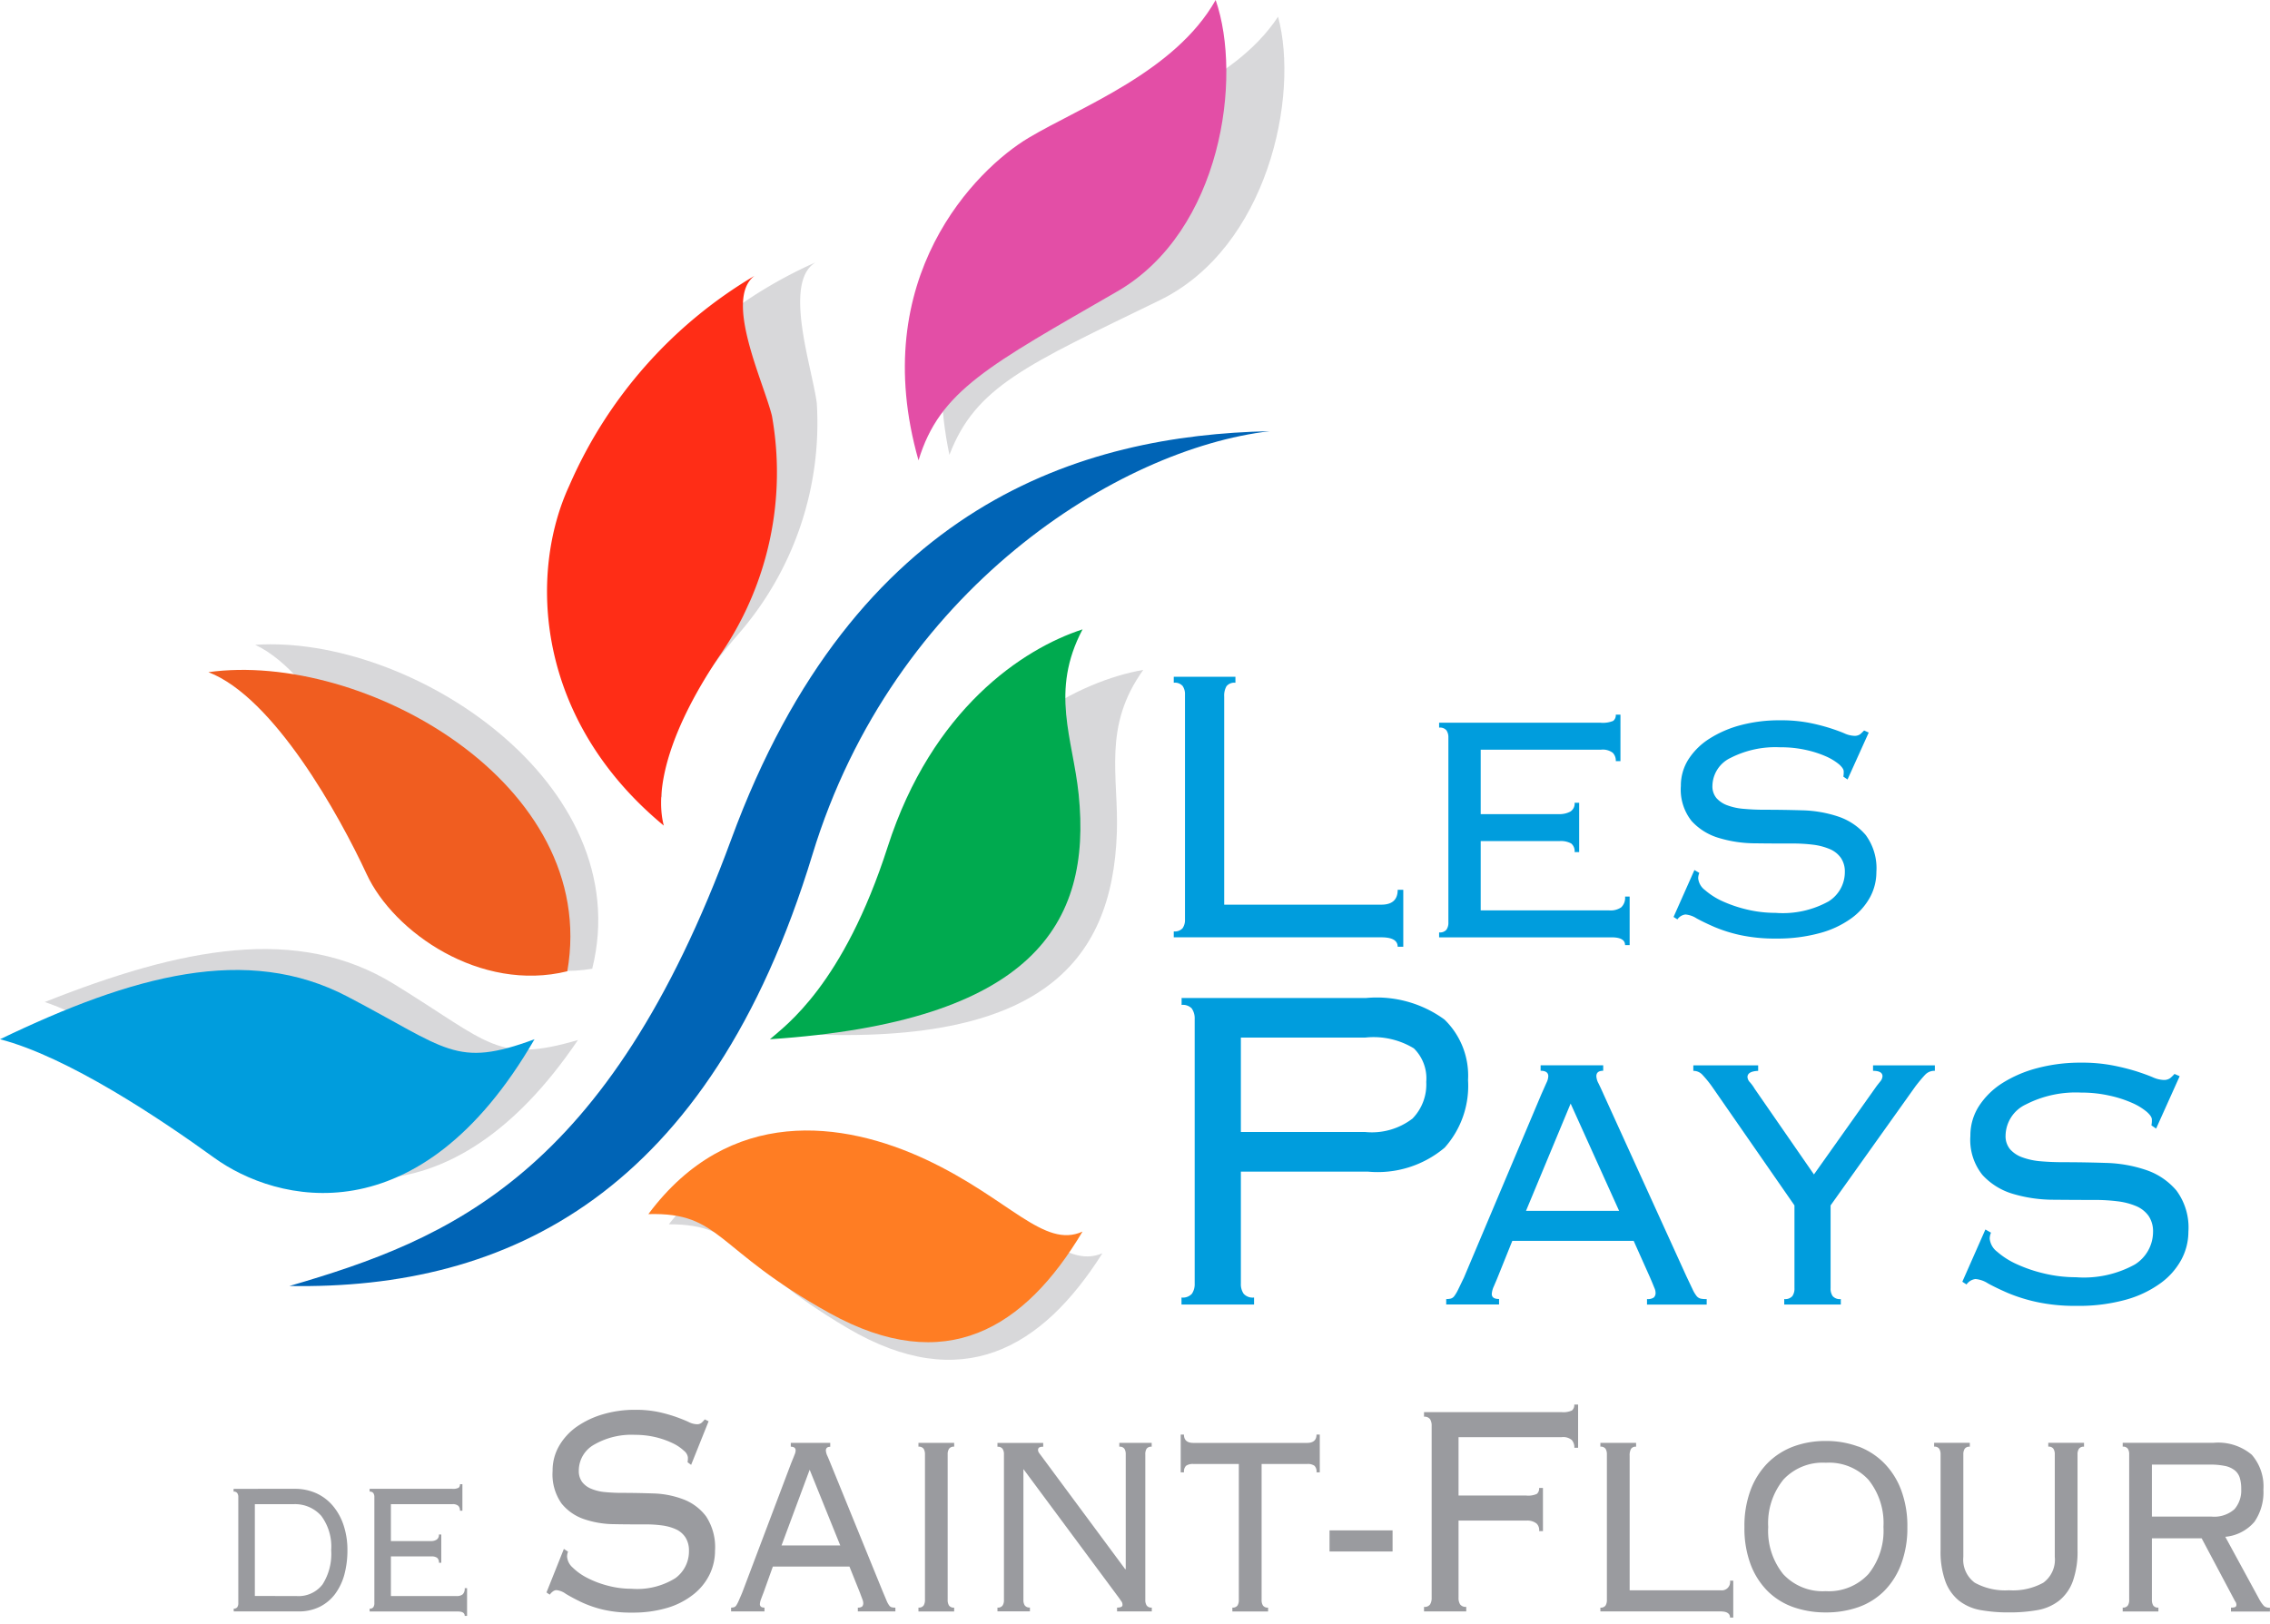 <svg xmlns="http://www.w3.org/2000/svg" xmlns:xlink="http://www.w3.org/1999/xlink" width="108.812" height="77.877" viewBox="0 0 108.812 77.877"><defs><style>.a{fill:none;}.b{clip-path:url(#a);}.c{fill:#d8d8da;}.d{fill:#009ddd;}.e{fill:#f05d20;}.f{fill:#ff2d16;}.g{fill:#e34ea6;}.h{fill:#00aa4f;}.i{fill:#ff7d23;}.j{fill:#0064b6;}.k{fill:#9a9b9f;}</style><clipPath id="a"><path class="a" d="M50.787,50.741H159.6V-27.136H50.787Z" transform="translate(-50.787 27.136)"/></clipPath></defs><g class="b" transform="translate(0 0)"><g transform="translate(2.146 45.501)"><g transform="translate(0 0)"><path class="c" d="M0,1.721c3.171,1.067,7.378,4.334,9.844,6.4,2.8,2.347,9.506,4.6,15.712-4.576-3.878,1.124-4.183.168-8.807-2.681S6.58-.892,0,1.721" transform="translate(0 0.822)"/></g></g><g transform="translate(12.235 30.89)"><g transform="translate(0 0)"><path class="c" d="M10.933,10.527C13.136,1.626,2.232-5.5-5.221-5-2.17-3.572.568,2.319,1.664,5.2s5.045,6.056,9.27,5.33" transform="translate(5.221 5.027)"/></g></g><g transform="translate(27.387 12.574)"><g transform="translate(0 0)"><path class="c" d="M2.945,17.373c-.254-1.812.826-4.589,3.715-7.909a15.415,15.415,0,0,0,3.7-11c-.217-1.7-1.649-5.822-.051-6.757A21.7,21.7,0,0,0,.329.652C-2.084,4.588-2.619,11.558,2.945,17.373" transform="translate(1.406 8.296)"/></g></g><g transform="translate(45.134 0.799)"><g transform="translate(0 0)"><path class="c" d="M.255,14.219c1.249-3.273,3.683-4.3,10.07-7.407,5.185-2.524,6.715-9.793,5.683-13.6C13.83-3.489,9.193-2.14,6.6-.831S-1.624,5.307.255,14.219" transform="translate(0.122 6.79)"/></g></g><g transform="translate(37.271 32.119)"><g transform="translate(0 0)"><path class="c" d="M0,11.766c12.574.917,16.045-3.313,16.265-9.566.094-2.714-.7-5.084,1.267-7.818-2.968.524-7.668,2.78-10.682,9.034S.821,11.223,0,11.766" transform="translate(0 5.618)"/></g></g><g transform="translate(32.061 54.893)"><g transform="translate(0 0)"><path class="c" d="M0,2.577c3.517,0,3.1,1.76,8.567,4.979s9.319.993,12.216-3.588c-1.871.789-3.473-1.677-7.4-3.645S4.02-2.535,0,2.577" transform="translate(0 1.23)"/></g></g><g transform="translate(0.001 46.509)"><g transform="translate(0 0)"><path class="d" d="M0,2.247c3.238.838,7.665,3.8,10.267,5.683,2.96,2.141,9.8,3.91,15.354-5.683-3.791,1.4-4.162.466-8.972-2.049S6.381-.826,0,2.247" transform="translate(0 1.073)"/></g></g><g transform="translate(9.99 32.119)"><g transform="translate(0 0)"><path class="e" d="M11.644,9.781C13.217.748,1.84-5.588-5.56-4.561-2.414-3.353.73,2.329,2.025,5.123s5.456,5.683,9.618,4.658" transform="translate(5.56 4.67)"/></g></g><g transform="translate(26.222 13.225)"><g transform="translate(0 0)"><path class="f" d="M3.788,17.84c-.463-1.768.29-4.655,2.775-8.289A15.431,15.431,0,0,0,8.97-1.813C8.556-3.472,6.657-7.4,8.136-8.519A21.743,21.743,0,0,0-.742,1.541c-1.944,4.191-1.667,11.176,4.53,16.3" transform="translate(1.809 8.519)"/></g></g><g transform="translate(43.374 -0.001)"><g transform="translate(0 0)"><path class="g" d="M.443,14.94c1.018-3.353,3.374-4.546,9.526-8.1,4.995-2.889,6.013-10.246,4.717-13.972C12.745-3.69,8.213-2.012,5.716-.522S-2.054,6.186.443,14.94" transform="translate(0.212 7.134)"/></g></g><g transform="translate(36.906 30.177)"><g transform="translate(0 0)"><path class="h" d="M0,13.3c12.58-.838,15.439-5.512,14.8-11.736-.277-2.7-1.387-4.936.186-7.917C12.119-5.421,7.77-2.534,5.643,4.08S.742,12.65,0,13.3" transform="translate(0 6.352)"/></g></g><g transform="translate(31.079 54.207)"><g transform="translate(0 0)"><path class="i" d="M0,2.711c3.515-.093,3.144,1.677,8.694,4.75s9.343.746,12.117-3.912C18.961,4.388,17.3,1.966,13.319.1S3.885-2.505,0,2.711" transform="translate(0 1.295)"/></g></g><g transform="translate(13.876 20.675)"><path class="j" d="M0,27.738c10.453.185,20.111-4.4,25.066-20.678C28.951-5.7,39.772-12.407,46.987-13.246,38.016-13.059,27.1-9.8,21.179,6.315S7.678,25.5,0,27.738" transform="translate(0 13.246)"/></g><g transform="translate(56.264 32.448)"><g transform="translate(0 0)"><path class="d" d="M2,.195a.487.487,0,0,0-.427.164.907.907,0,0,0-.111.5v9.976H8.993q.785,0,.785-.712h.268v2.73H9.777q0-.453-.785-.452H-.956v-.284a.5.5,0,0,0,.425-.155.694.694,0,0,0,.113-.417V.763A.69.69,0,0,0-.531.349.494.494,0,0,0-.956.195V-.093H2Z" transform="translate(0.956 0.093)"/></g></g><g transform="translate(68.984 34.261)"><g transform="translate(0 0)"><path class="d" d="M.237.511A.4.4,0,0,0-.113.383V.147H7.618A1.3,1.3,0,0,0,8.227.061a.339.339,0,0,0,.128-.3h.224V1.988H8.356a.535.535,0,0,0-.147-.4.8.8,0,0,0-.571-.147H1.88V4.53H5.625a1.1,1.1,0,0,0,.544-.118.444.444,0,0,0,.212-.428H6.6V6.349H6.382a.475.475,0,0,0-.165-.412,1.026,1.026,0,0,0-.555-.115H1.88V9.146H8.042A.905.905,0,0,0,8.614,9,.626.626,0,0,0,8.8,8.482H9.02V10.81H8.8c0-.247-.212-.372-.645-.372H-.113V10.2a.4.4,0,0,0,.35-.128.574.574,0,0,0,.094-.342V.853A.581.581,0,0,0,.237.511" transform="translate(0.113 0.244)"/></g></g><g transform="translate(80.223 34.536)"><g transform="translate(0 0)"><path class="d" d="M.835,4.952a.688.688,0,0,0-.055.254.8.8,0,0,0,.323.567,3.424,3.424,0,0,0,.848.54,6.4,6.4,0,0,0,1.191.4,5.887,5.887,0,0,0,1.348.155A4.53,4.53,0,0,0,7.027,6.32,1.654,1.654,0,0,0,7.81,4.912a1.155,1.155,0,0,0-.193-.685,1.237,1.237,0,0,0-.536-.42A3.013,3.013,0,0,0,6.288,3.6a7.7,7.7,0,0,0-.969-.057c-.564,0-1.165,0-1.8-.01a6.032,6.032,0,0,1-1.741-.255A2.856,2.856,0,0,1,.467,2.467,2.418,2.418,0,0,1-.05.784,2.341,2.341,0,0,1,.318-.5a3.264,3.264,0,0,1,1.007-.987,5.293,5.293,0,0,1,1.5-.647A7.2,7.2,0,0,1,4.71-2.365a7.028,7.028,0,0,1,1.375.118,9.2,9.2,0,0,1,1.005.254c.284.091.517.176.7.255a1.254,1.254,0,0,0,.46.117A.451.451,0,0,0,8.549-1.7a2.351,2.351,0,0,0,.184-.177l.222.1L7.939.473l-.2-.137A1.181,1.181,0,0,0,7.755.08c0-.089-.073-.2-.22-.332a2.683,2.683,0,0,0-.628-.382,5.067,5.067,0,0,0-.969-.311A5.481,5.481,0,0,0,4.71-1.071a4.732,4.732,0,0,0-2.372.506A1.512,1.512,0,0,0,1.463.765a.877.877,0,0,0,.193.6,1.281,1.281,0,0,0,.534.351,2.887,2.887,0,0,0,.794.166c.3.027.623.042.969.042.579,0,1.18.008,1.808.027a5.908,5.908,0,0,1,1.735.3,2.978,2.978,0,0,1,1.311.88,2.684,2.684,0,0,1,.515,1.78,2.528,2.528,0,0,1-.3,1.2,3.062,3.062,0,0,1-.913,1.027,4.592,4.592,0,0,1-1.5.7A7.659,7.659,0,0,1,4.525,8.1,7.9,7.9,0,0,1,2.8,7.934a7.081,7.081,0,0,1-1.245-.391c-.344-.15-.626-.287-.85-.41a1.182,1.182,0,0,0-.534-.187.546.546,0,0,0-.387.235L-.4,7.064l1-2.25Z" transform="translate(0.399 2.365)"/></g></g><g transform="translate(56.635 47.85)"><g transform="translate(0 0)"><path class="d" d="M5.959,4.349a3.2,3.2,0,0,0,2.267-.643,2.343,2.343,0,0,0,.66-1.76A2.018,2.018,0,0,0,8.292.339,3.72,3.72,0,0,0,5.959-.178H0V4.349Zm-8.3-5.91a.583.583,0,0,0-.5-.182v-.334H6.012A5.506,5.506,0,0,1,9.757-1.045a3.744,3.744,0,0,1,1.132,2.906A4.442,4.442,0,0,1,9.768,5.1,4.981,4.981,0,0,1,6.091,6.249H0v5.365a.81.81,0,0,0,.132.489.58.58,0,0,0,.5.182v.335H-2.846v-.335a.583.583,0,0,0,.5-.182.821.821,0,0,0,.132-.489V-1.072a.824.824,0,0,0-.132-.489" transform="translate(2.846 2.077)"/></g></g><g transform="translate(69.324 51.083)"><g transform="translate(0 0)"><path class="d" d="M5.609,4.72,3.285-.424,1.146,4.72ZM-.211,7.9c-.052.131-.116.276-.184.436a1.04,1.04,0,0,0-.1.37c0,.16.117.24.349.24v.263H-2.679V8.949a.87.87,0,0,0,.216-.022A.324.324,0,0,0-2.287,8.8,2.017,2.017,0,0,0-2.1,8.479c.068-.139.155-.323.268-.554L1.886-.881c.111-.247.192-.433.247-.554a.777.777,0,0,0,.081-.3c0-.176-.124-.262-.368-.262v-.262h3v.262c-.219,0-.328.086-.328.262a.809.809,0,0,0,.1.337c.068.139.159.331.268.578L8.836,7.86c.124.26.22.465.29.61A1.645,1.645,0,0,0,9.32,8.8a.371.371,0,0,0,.2.129,1.342,1.342,0,0,0,.287.022v.263H6.946V8.949a.5.5,0,0,0,.328-.077.293.293,0,0,0,.082-.228A.567.567,0,0,0,7.3,8.415c-.033-.081-.1-.251-.214-.513L6.307,6.159H.489Z" transform="translate(2.679 2.254)"/></g></g><g transform="translate(81.168 51.082)"><g transform="translate(0)"><path class="d" d="M2.95,7.583a.455.455,0,0,0,.39-.142.629.629,0,0,0,.1-.382V3.092L-.522-2.62a5.54,5.54,0,0,0-.463-.564.578.578,0,0,0-.423-.174v-.263H1.7v.263c-.342.013-.512.115-.512.3a.406.406,0,0,0,.122.251,2.009,2.009,0,0,1,.227.315l2.837,4.1,3-4.231c.055-.072.117-.15.186-.236a.419.419,0,0,0,.1-.241c0-.174-.152-.26-.453-.26v-.263H10.17v.263a.6.6,0,0,0-.463.185c-.119.123-.273.308-.463.552L5.172,3.092V7.06a.629.629,0,0,0,.1.382.457.457,0,0,0,.39.142v.262H2.95Z" transform="translate(1.409 3.621)"/></g></g><g transform="translate(94.06 50.952)"><g transform="translate(0 0)"><path class="d" d="M.933,5.517A.749.749,0,0,0,.871,5.8a.9.9,0,0,0,.358.631,3.781,3.781,0,0,0,.947.6A6.93,6.93,0,0,0,3.5,7.478,6.51,6.51,0,0,0,5,7.653a5.057,5.057,0,0,0,2.827-.61,1.847,1.847,0,0,0,.874-1.57,1.312,1.312,0,0,0-.216-.763,1.4,1.4,0,0,0-.6-.469,3.308,3.308,0,0,0-.883-.228,8.5,8.5,0,0,0-1.08-.065q-.947,0-2-.01a6.828,6.828,0,0,1-1.944-.284A3.2,3.2,0,0,1,.522,2.748,2.687,2.687,0,0,1-.055.875,2.6,2.6,0,0,1,.357-.554a3.681,3.681,0,0,1,1.119-1.1,5.946,5.946,0,0,1,1.676-.719,8.034,8.034,0,0,1,2.1-.262A7.776,7.776,0,0,1,6.782-2.5,10.9,10.9,0,0,1,7.9-2.221q.473.153.782.284a1.389,1.389,0,0,0,.514.131.506.506,0,0,0,.328-.088,2.136,2.136,0,0,0,.206-.2l.247.109L8.848.526,8.623.372A1.242,1.242,0,0,0,8.644.09c0-.1-.082-.225-.247-.37a2.909,2.909,0,0,0-.7-.425,5.561,5.561,0,0,0-1.08-.348A6.1,6.1,0,0,0,5.25-1.2a5.25,5.25,0,0,0-2.642.567A1.681,1.681,0,0,0,1.632.853a.978.978,0,0,0,.216.664,1.417,1.417,0,0,0,.6.393,3.369,3.369,0,0,0,.885.185q.5.043,1.078.043.968,0,2.015.034a6.509,6.509,0,0,1,1.933.337,3.271,3.271,0,0,1,1.46.984,2.976,2.976,0,0,1,.576,1.982,2.832,2.832,0,0,1-.339,1.338A3.385,3.385,0,0,1,9.034,7.958a5.176,5.176,0,0,1-1.676.784,8.44,8.44,0,0,1-2.312.284A8.669,8.669,0,0,1,3.122,8.84a7.979,7.979,0,0,1-1.387-.434c-.384-.168-.7-.321-.947-.457a1.3,1.3,0,0,0-.6-.209A.617.617,0,0,0-.241,8l-.2-.131L.665,5.364Z" transform="translate(0.445 2.634)"/></g></g><g transform="translate(11.2 71.384)"><g transform="translate(0 0)"><path class="k" d="M2.042,3.48a1.449,1.449,0,0,0,1.245-.559A2.725,2.725,0,0,0,3.7,1.278,2.467,2.467,0,0,0,3.225-.365,1.676,1.676,0,0,0,1.874-.924H.041v4.4ZM-.8-1.454a.194.194,0,0,0-.178-.073v-.134H1.947A2.473,2.473,0,0,1,3-1.443a2.269,2.269,0,0,1,.791.608A2.8,2.8,0,0,1,4.3.1a3.745,3.745,0,0,1,.179,1.178,4.492,4.492,0,0,1-.149,1.18,2.783,2.783,0,0,1-.45.933A2.082,2.082,0,0,1,3.141,4a2.245,2.245,0,0,1-1.013.217h-3.1V4.083A.2.2,0,0,0-.8,4.012a.346.346,0,0,0,.048-.2V-1.259A.337.337,0,0,0-.8-1.454" transform="translate(0.975 1.662)"/></g></g><g transform="translate(17.718 71.163)"><g transform="translate(0 0)"><path class="k" d="M.121.29A.2.2,0,0,0-.058.218V.084H3.9A.617.617,0,0,0,4.206.034a.207.207,0,0,0,.067-.172h.116V1.134H4.272A.327.327,0,0,0,4.2.906.391.391,0,0,0,3.9.821H.962V2.589H2.877a.5.5,0,0,0,.277-.069.271.271,0,0,0,.109-.247h.113V3.628H3.264a.285.285,0,0,0-.086-.236.45.45,0,0,0-.284-.067H.962v1.9H4.114a.434.434,0,0,0,.292-.085A.383.383,0,0,0,4.5,4.847h.113v1.33H4.5c0-.142-.109-.212-.33-.212H-.058V5.83a.2.2,0,0,0,.179-.073.34.34,0,0,0,.048-.2V.484A.337.337,0,0,0,.121.29" transform="translate(0.058 0.138)"/></g></g><g transform="translate(26.197 67.6)"><g transform="translate(0 0)"><path class="k" d="M.7,4.6a.67.67,0,0,0-.046.236.776.776,0,0,0,.268.527,2.818,2.818,0,0,0,.706.5,4.684,4.684,0,0,0,.989.372,4.349,4.349,0,0,0,1.118.145,3.456,3.456,0,0,0,2.109-.508,1.585,1.585,0,0,0,.652-1.308,1.163,1.163,0,0,0-.162-.636,1.074,1.074,0,0,0-.444-.391,2.345,2.345,0,0,0-.658-.19,5.6,5.6,0,0,0-.807-.053c-.469,0-.967,0-1.494-.011a4.545,4.545,0,0,1-1.449-.236A2.364,2.364,0,0,1,.389,2.293,2.429,2.429,0,0,1-.04.729,2.356,2.356,0,0,1,.266-.46,2.922,2.922,0,0,1,1.1-1.378a4.292,4.292,0,0,1,1.249-.6A5.381,5.381,0,0,1,3.914-2.2a5.3,5.3,0,0,1,1.143.11,7.226,7.226,0,0,1,.834.236c.236.086.43.164.584.236a.953.953,0,0,0,.384.109A.339.339,0,0,0,7.1-1.578a1.375,1.375,0,0,0,.154-.163l.184.091L6.6.44,6.429.313A1.181,1.181,0,0,0,6.445.075a.494.494,0,0,0-.184-.307,2.121,2.121,0,0,0-.522-.356,4.094,4.094,0,0,0-.806-.291A4.256,4.256,0,0,0,3.914-1a3.585,3.585,0,0,0-1.969.473A1.426,1.426,0,0,0,1.216.712a.885.885,0,0,0,.162.552,1.046,1.046,0,0,0,.446.327,2.228,2.228,0,0,0,.658.155c.251.024.519.037.806.037q.721,0,1.5.027a4.392,4.392,0,0,1,1.44.283,2.447,2.447,0,0,1,1.089.816,2.689,2.689,0,0,1,.428,1.653,2.6,2.6,0,0,1-.252,1.118,2.761,2.761,0,0,1-.76.953,3.71,3.71,0,0,1-1.248.655,5.748,5.748,0,0,1-1.725.235,5.828,5.828,0,0,1-1.435-.155A5.434,5.434,0,0,1,1.293,7c-.285-.139-.522-.267-.706-.38a.908.908,0,0,0-.444-.174c-.1,0-.209.072-.322.217l-.154-.107L.5,4.471Z" transform="translate(0.332 2.196)"/></g></g><g transform="translate(35.049 69.18)"><g transform="translate(0 0)"><path class="k" d="M3.538,3.329,2.072-.3.724,3.329ZM-.132,5.572c-.035.093-.075.193-.117.308a.8.8,0,0,0-.065.262c0,.112.073.169.22.169v.182h-1.6V6.311a.5.5,0,0,0,.136-.018A.218.218,0,0,0-1.442,6.2a1.617,1.617,0,0,0,.116-.224c.043-.1.1-.228.168-.391L1.188-.622c.071-.174.124-.3.157-.391A.6.6,0,0,0,1.4-1.222q0-.182-.233-.182v-.185H3.058V-1.4c-.138,0-.209.061-.209.182a.665.665,0,0,0,.065.24c.046.1.1.233.171.407L5.576,5.542l.181.43A1.064,1.064,0,0,0,5.88,6.2.224.224,0,0,0,6,6.294a.746.746,0,0,0,.181.018v.182h-1.8V6.311a.307.307,0,0,0,.208-.054.233.233,0,0,0,.052-.163.514.514,0,0,0-.033-.16c-.022-.057-.067-.179-.136-.362L3.979,4.342H.308Z" transform="translate(1.69 1.589)"/></g></g><g transform="translate(44.026 69.182)"><g transform="translate(0 0)"><path class="k" d="M0,5.345a.277.277,0,0,0,.247-.1.5.5,0,0,0,.065-.268V-2a.491.491,0,0,0-.065-.27A.277.277,0,0,0,0-2.37v-.182H1.712v.182a.274.274,0,0,0-.246.1A.478.478,0,0,0,1.4-2V4.978a.487.487,0,0,0,.065.268.273.273,0,0,0,.246.1V5.53H0Z" transform="translate(0 2.552)"/></g></g><g transform="translate(47.813 69.18)"><g transform="translate(0 0)"><path class="k" d="M4.162,4.1V-1.4A.489.489,0,0,0,4.1-1.671a.265.265,0,0,0-.246-.1v-.185H5.406v.185a.267.267,0,0,0-.246.1A.489.489,0,0,0,5.1-1.4V5.573a.486.486,0,0,0,.065.268.27.27,0,0,0,.246.1v.185H3.746V5.942c.173,0,.26-.042.26-.123a.277.277,0,0,0-.052-.177.992.992,0,0,1-.078-.113L-.743-.7v6.27a.486.486,0,0,0,.065.268.275.275,0,0,0,.247.1v.185H-1.987V5.942a.268.268,0,0,0,.246-.1.46.46,0,0,0,.065-.268V-1.4a.463.463,0,0,0-.065-.268.265.265,0,0,0-.246-.1v-.185H.206v.185a.338.338,0,0,0-.2.038A.15.15,0,0,0-.04-1.6a.19.19,0,0,0,.032.1.764.764,0,0,0,.071.1L4.136,4.1Z" transform="translate(1.987 1.957)"/></g></g><g transform="translate(56.597 68.783)"><g transform="translate(0 0)"><path class="k" d="M1.676,5.615a.278.278,0,0,0,.247-.1.5.5,0,0,0,.063-.268V-1.27H-.192a.559.559,0,0,0-.35.085.387.387,0,0,0-.1.315H-.8V-2.681h.155c0,.265.151.4.453.4H5.257c.3,0,.453-.134.453-.4h.157V-.871H5.71a.387.387,0,0,0-.1-.315.559.559,0,0,0-.349-.085H3.078V5.248a.474.474,0,0,0,.065.268.273.273,0,0,0,.246.1V5.8H1.676Z" transform="translate(0.8 2.681)"/></g></g><g transform="translate(63.731 73.376)"><path class="k" d="M78.232,53.089H75.21V52.075h3.022Z" transform="translate(-75.21 -52.075)"/></g><g transform="translate(68.26 67.347)"><g transform="translate(0 0)"><path class="k" d="M3.735,4.106a.435.435,0,0,0-.121-.362A.712.712,0,0,0,3.137,3.6H-.128V7.3a.564.564,0,0,0,.076.318.321.321,0,0,0,.293.118v.219H-1.783V7.738a.315.315,0,0,0,.29-.118A.577.577,0,0,0-1.417,7.3V-.943a.577.577,0,0,0-.076-.318.319.319,0,0,0-.29-.118V-1.6H4.81a.97.97,0,0,0,.5-.081.333.333,0,0,0,.109-.281h.184V.109H5.423A.532.532,0,0,0,5.3-.263.637.637,0,0,0,4.822-.4H-.128V2.4H3.121a.985.985,0,0,0,.507-.081.336.336,0,0,0,.106-.283h.184V4.106Z" transform="translate(1.783 1.96)"/></g></g><g transform="translate(76.714 69.18)"><g transform="translate(0 0)"><path class="k" d="M1.159.125A.259.259,0,0,0,.915.231.621.621,0,0,0,.85.556V7.009H5.209a.4.4,0,0,0,.453-.461h.154V8.317H5.662c0-.195-.152-.294-.453-.294H-.553V7.841a.272.272,0,0,0,.247-.1.487.487,0,0,0,.065-.267V.493A.5.5,0,0,0-.306.223a.278.278,0,0,0-.247-.1V-.06H1.159Z" transform="translate(0.553 0.06)"/></g></g><g transform="translate(83.617 69.088)"><g transform="translate(0 0)"><path class="k" d="M1.26,1.262A3.311,3.311,0,0,0,.54,3.523a3.31,3.31,0,0,0,.72,2.263A2.581,2.581,0,0,0,3.3,6.6a2.584,2.584,0,0,0,2.044-.819,3.31,3.31,0,0,0,.72-2.263,3.311,3.311,0,0,0-.72-2.261A2.574,2.574,0,0,0,3.3.443a2.57,2.57,0,0,0-2.042.819m3.6-1.6A3.437,3.437,0,0,1,6.1.465a3.666,3.666,0,0,1,.817,1.3,4.9,4.9,0,0,1,.293,1.766A4.914,4.914,0,0,1,6.914,5.3,3.59,3.59,0,0,1,6.1,6.591a3.318,3.318,0,0,1-1.238.776A4.652,4.652,0,0,1,3.3,7.62a4.649,4.649,0,0,1-1.556-.254A3.33,3.33,0,0,1,.505,6.591,3.63,3.63,0,0,1-.31,5.3,4.95,4.95,0,0,1-.6,3.531,4.935,4.935,0,0,1-.31,1.765,3.707,3.707,0,0,1,.505.465a3.449,3.449,0,0,1,1.242-.8A4.386,4.386,0,0,1,3.3-.6a4.389,4.389,0,0,1,1.557.268" transform="translate(0.602 0.603)"/></g></g><g transform="translate(92.712 69.179)"><g transform="translate(0 0)"><path class="k" d="M.165.192a.266.266,0,0,0-.244-.1V-.092H1.632V.095a.267.267,0,0,0-.246.1.483.483,0,0,0-.065.268V5.379a1.369,1.369,0,0,0,.55,1.237,3.009,3.009,0,0,0,1.641.361,3.005,3.005,0,0,0,1.641-.361,1.366,1.366,0,0,0,.552-1.237V.461A.483.483,0,0,0,5.639.192a.267.267,0,0,0-.246-.1V-.092H7.106V.095a.263.263,0,0,0-.244.1.47.47,0,0,0-.067.268V5.042a4.223,4.223,0,0,1-.227,1.506,2.125,2.125,0,0,1-.65.923,2.339,2.339,0,0,1-1.029.455,7.618,7.618,0,0,1-1.376.113,7.6,7.6,0,0,1-1.375-.113A2.343,2.343,0,0,1,1.106,7.47a2.133,2.133,0,0,1-.647-.923A4.185,4.185,0,0,1,.23,5.042V.461A.5.5,0,0,0,.165.192" transform="translate(0.079 0.092)"/></g></g><g transform="translate(101.751 69.181)"><g transform="translate(0 0)"><path class="k" d="M2.871,2.392a1.465,1.465,0,0,0,1.116-.354,1.369,1.369,0,0,0,.323-.968A1.789,1.789,0,0,0,4.245.547.748.748,0,0,0,4.014.186a1.105,1.105,0,0,0-.46-.217A3.436,3.436,0,0,0,2.806-.1H.029V2.392ZM.094,6.656a.273.273,0,0,0,.247.1v.185H-1.371V6.755a.27.27,0,0,0,.246-.1.467.467,0,0,0,.065-.268V-.59a.469.469,0,0,0-.065-.27.273.273,0,0,0-.246-.1v-.184H2.975a2.5,2.5,0,0,1,1.843.573A2.313,2.313,0,0,1,5.374,1.1a2.508,2.508,0,0,1-.427,1.539,2.077,2.077,0,0,1-1.4.723l1.632,3a1.5,1.5,0,0,0,.23.324.4.4,0,0,0,.277.075v.185H3.819V6.755a.482.482,0,0,0,.212-.029.125.125,0,0,0,.048-.11.265.265,0,0,0-.065-.168l-1.6-3.013H.029V6.388a.507.507,0,0,0,.065.268" transform="translate(1.371 1.142)"/></g></g></g></svg>